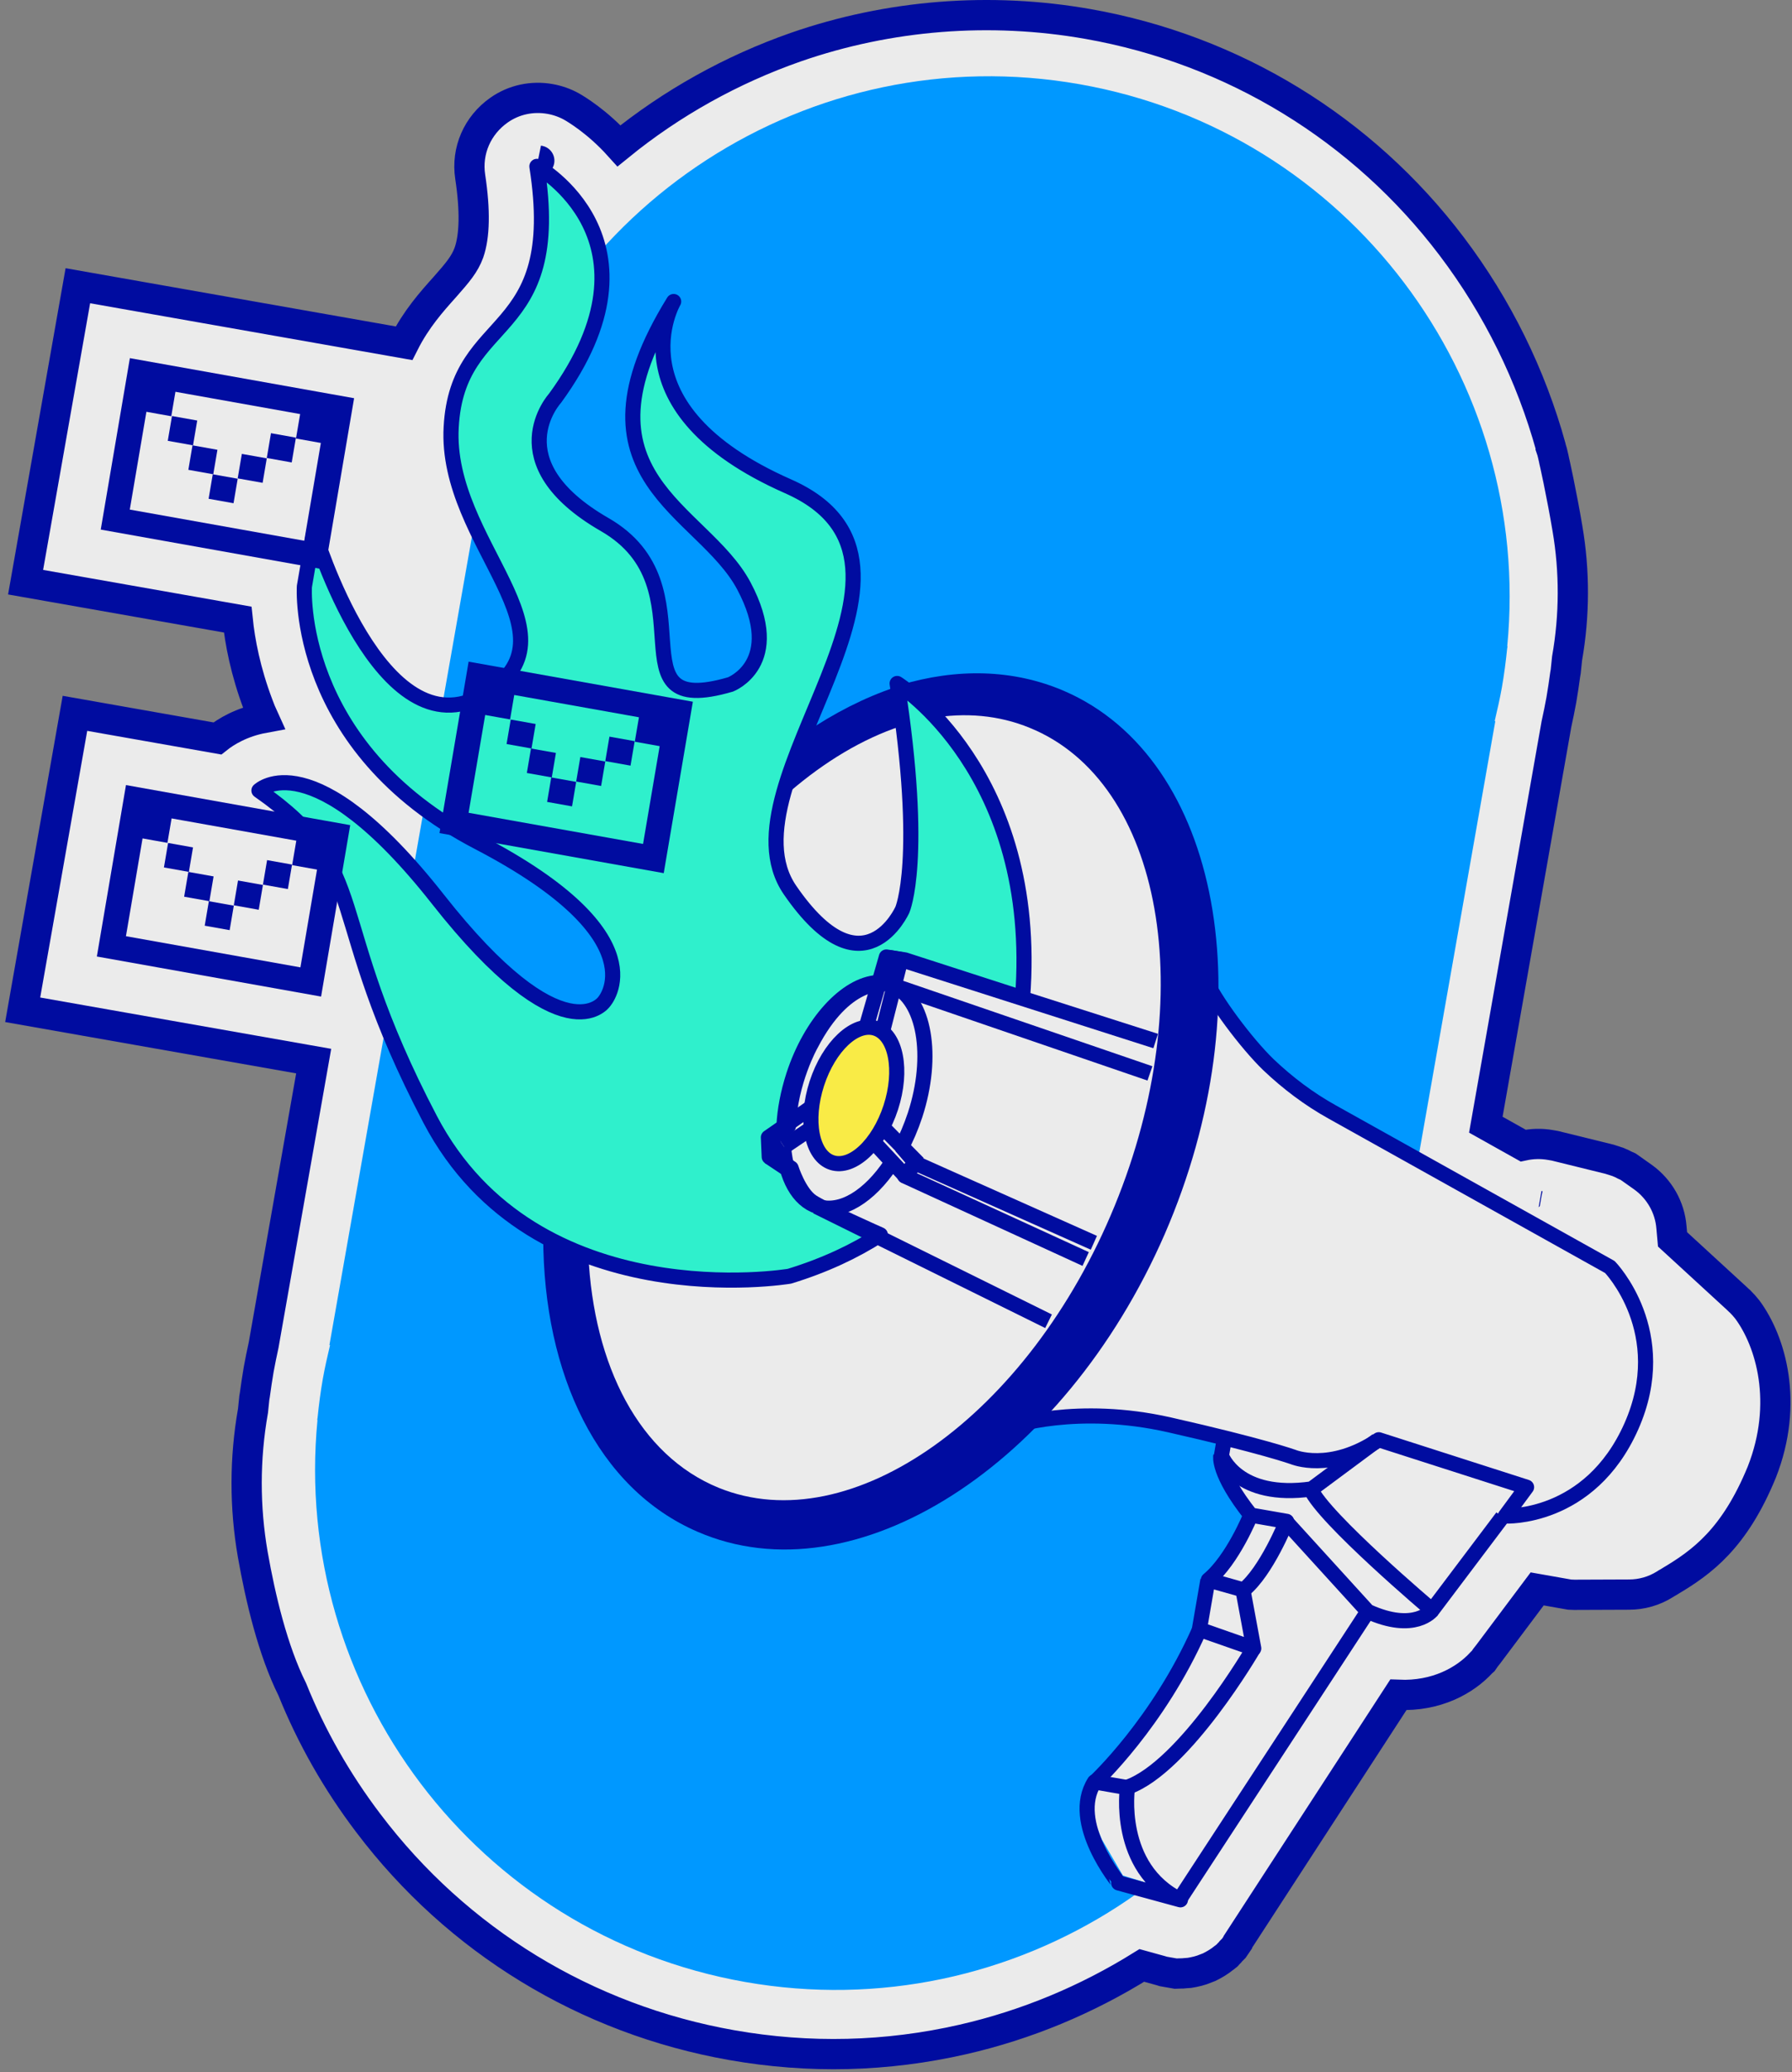 <?xml version="1.0" encoding="UTF-8"?>
<svg width="237px" height="274px" viewBox="0 0 237 274" version="1.1" xmlns="http://www.w3.org/2000/svg" xmlns:xlink="http://www.w3.org/1999/xlink">
    <rect x="0" y="0" width="237" height="274" fill="#808080" stroke="none"/>
    <g id="Page-1" stroke="none" stroke-width="1" fill="none" fill-rule="evenodd">
        <g id="Artboard" transform="translate(-56, -104)">
            <g id="Group-38" transform="translate(59, 106)">
                <path d="M228.083,171.147 C227.774,170.756 227.457,170.406 227.1,170.049 L227.025,169.994 C226.917,169.89 226.81,169.787 226.702,169.684 L218.2,161.876 L218.058,160.295 C217.852,157.652 216.473,155.221 214.309,153.662 L212.964,152.71 L212.328,152.262 L211.861,152.053 C211.63,151.928 211.4,151.804 211.163,151.72 C211.007,151.65 210.851,151.581 210.729,151.559 C210.451,151.468 210.132,151.37 209.853,151.279 L202.642,149.502 C202.438,149.466 202.234,149.43 202.071,149.402 C200.848,149.186 199.623,149.222 198.443,149.477 L193.507,146.714 L202.627,94.994 L202.842,93.771 C203.077,92.677 203.312,91.583 203.499,90.522 C203.694,89.421 203.847,88.312 204.008,87.163 L204.072,86.796 C204.132,86.218 204.192,85.64 204.252,85.061 C205.252,79.392 205.273,73.549 204.299,67.868 C203.951,65.788 203.536,63.612 203.107,61.518 C202.977,60.822 202.8,60.16 202.67,59.464 C202.598,59.157 202.526,58.85 202.461,58.502 C202.435,58.413 202.409,58.325 202.389,58.195 C202.318,57.888 202.246,57.581 202.133,57.267 C202.14,57.226 202.106,57.178 202.114,57.137 C199.494,47.675 195.081,38.612 188.977,30.554 C177.213,15.022 160.14,4.567 140.897,1.174 C127.973,-1.105 114.589,-0.058 102.229,4.239 C93.761,7.204 85.838,11.611 78.869,17.279 C75.986,14.079 73.13,12.398 72.595,12.094 C71.715,11.602 70.725,11.259 69.746,11.087 C67.382,10.67 64.981,11.172 63.014,12.549 C60.137,14.565 58.662,17.922 59.188,21.379 C59.867,25.873 59.78,29.222 59.018,31.401 C58.452,32.941 57.55,34.002 55.817,35.967 C54.09,37.892 52.047,40.181 50.431,43.387 L44.845,42.402 L41.584,41.827 L15.451,37.219 L7.297,35.781 L5.858,43.939 L5.592,45.448 L2.068,65.434 L1.824,66.821 L0.385,74.979 L8.539,76.416 L28.434,79.925 C28.727,82.794 29.459,86.75 31.152,91.212 C31.351,91.752 31.584,92.34 31.857,92.935 C28.946,93.473 26.872,94.747 25.747,95.643 L15.066,93.759 L6.912,92.321 L5.473,100.479 L1.438,123.361 L-1.42108547e-14,131.519 L8.154,132.957 L37.549,138.14 L38.486,138.305 L32.085,174.607 L31.87,175.83 C31.635,176.924 31.4,178.019 31.213,179.079 C31.018,180.18 30.865,181.289 30.704,182.438 L30.64,182.805 C30.58,183.383 30.52,183.962 30.46,184.54 L30.453,184.581 C29.345,190.862 29.346,197.297 30.43,203.544 C31.438,209.273 33.074,216.207 35.652,221.371 C38.166,227.618 41.533,233.553 45.694,239.04 C57.451,254.613 74.531,265.026 93.774,268.419 C104.008,270.224 114.267,269.972 124.341,267.669 C132.752,265.745 140.692,262.435 148.011,257.88 L150.536,258.577 L150.855,258.676 L151.467,258.784 L152.486,258.963 L153.078,258.942 C153.33,258.944 153.541,258.939 153.8,258.901 C153.97,258.889 154.141,258.877 154.311,258.865 C155.047,258.742 155.791,258.579 156.474,258.279 C156.611,258.219 156.788,258.166 156.925,258.106 C157.616,257.765 158.273,257.376 158.863,256.891 L158.91,256.858 L158.958,256.824 L159.301,256.548 L159.46,256.366 C159.611,256.224 159.714,256.116 159.824,255.967 L160.181,255.61 L160.692,254.859 L160.699,254.818 L160.707,254.777 L181.938,222.1 C186.986,222.317 190.763,220.208 192.95,217.817 L193.149,217.642 L193.487,217.155 L193.866,216.675 L193.921,216.601 L200.298,208.094 L203.967,208.741 L204.578,208.849 L205.204,208.875 L212.44,208.847 C214.121,208.849 215.759,208.381 217.176,207.495 C217.416,207.327 217.689,207.207 217.929,207.039 C222.063,204.572 226.394,201.467 230.01,192.641 C233.595,183.516 231.208,175.357 228.083,171.147 Z M68.308,19.244 C68.308,19.244 68.348,19.251 68.308,19.244 C68.267,19.237 68.185,19.223 68.145,19.215 C68.185,19.223 68.267,19.237 68.308,19.244 Z M200.525,157.456 C200.566,157.463 200.566,157.463 200.606,157.471 L200.647,157.478 C200.606,157.471 200.566,157.463 200.525,157.456 Z" id="Shape" stroke="#000CA0" stroke-width="4" fill="#EBEBEB" fill-rule="nonzero"></path>
                <path d="M175.551,202.301 L194.761,93.355 L194.679,93.341 C195.019,91.887 195.367,90.392 195.633,88.883 C195.935,87.17 196.156,85.442 196.328,83.748 L196.379,83.463 L196.338,83.456 C199.763,48.059 175.379,15.413 139.787,9.138 C104.195,2.862 70.116,25.199 61.228,59.632 L61.065,59.603 L60.468,62.989 C60.353,63.641 60.19,64.327 60.068,65.021 C59.96,65.633 59.852,66.244 59.778,66.904 L40.568,175.85 L40.649,175.864 C40.309,177.318 39.961,178.813 39.695,180.322 C39.393,182.035 39.172,183.763 39,185.457 L38.95,185.742 L38.99,185.75 C35.566,221.146 59.95,253.792 95.541,260.067 C131.133,266.343 165.212,244.006 174.1,209.573 L174.263,209.602 L174.86,206.216 C174.975,205.564 175.138,204.878 175.26,204.184 C175.376,203.532 175.483,202.92 175.551,202.301 Z" id="Path" fill="#0098FF" fill-rule="nonzero"></path>
                <polygon id="Path" fill="#EBEBEB" fill-rule="nonzero" points="101.199 100.778 122.141 89.793 136.401 90.073 147.75 104.538 154.086 125.493 157.869 129.087 163.671 136.928 171.541 143.582 198.579 158.87 200.778 157.413 208.706 159.304 209.704 165.55 213.09 168.99 218.664 173.735 221.424 176.145 222.907 180.801 222.747 185.169 220.96 190.131 218.981 193.51 216.298 196.306 212.76 198.659 207.3 198.163 198.88 197.65 195.567 198.702 186.304 210.938 184.43 211.74 180.819 211.568 178.308 210.667 153.908 248.595 145.509 245.993 142.731 241.235 141.359 237.897 142.116 233.508 148.316 226.514 156.233 212.996 157.354 206.493 162.736 198.351 162.173 196.955 158.829 191.303 159.418 187.889 147.12 185.316 131.906 185.413 109.444 198.099 99.992 198.411 90.417 195.268 79.012 188.497 71.497 162.101"></polygon>
                <path d="M113.43,161.268 C110.043,163.441 106.114,165.31 101.411,166.75 C101.411,166.75 67.765,172.432 53.905,146.041 C39.54,118.641 46.503,113.196 31.246,102.526 C31.246,102.526 38.269,95.751 54.903,116.886 C71.536,138.021 76.866,130.489 76.866,130.489 C76.866,130.489 84.602,122.037 60.232,109.354 C35.862,96.671 37.257,75.545 37.257,75.545 L38.52,68.224 C38.52,68.224 47.383,97.763 60.914,89.905 C74.444,82.048 55.794,69.904 56.673,54.471 C57.505,39.071 71.665,43.307 68.007,19.999 C68.007,19.999 85.67,29.75 70.396,50.669 C70.396,50.669 62.659,59.121 76.977,67.364 C91.294,75.608 77.481,93.221 93.61,88.5 C93.61,88.5 100.832,85.74 95.388,75.486 C89.944,65.232 71.732,61.126 86.094,37.869 C86.094,37.869 77.809,51.965 101.225,62.302 C124.642,72.64 91.784,101.546 101.479,115.686 C111.215,129.833 116.346,118.285 116.346,118.285 C116.346,118.285 119.268,111.673 115.65,88.373 C115.65,88.373 134.543,100.098 132.237,129.947 L116.686,124.923 L114.62,124.604 L113.803,128.106 C113.803,128.106 108.751,127.391 104.235,136.112 C104.235,136.112 101.484,140.994 101.27,146.907 L99.143,148.42 L99.298,150.962 L101.628,152.458 C101.628,152.458 102.64,155.694 104.345,156.872 C106.017,158.002 113.43,161.268 113.43,161.268 Z" id="Path" stroke="#000CA0" stroke-width="2" fill="#2FF0CC" fill-rule="nonzero" stroke-linecap="round" stroke-linejoin="round"></path>
                <path d="M130.613,186.645 C130.613,186.645 139.376,183.621 151.662,186.403 C163.948,189.185 168.008,190.649 168.008,190.649 C168.008,190.649 172.892,192.719 179.348,188.371 L198.895,194.643 L196.082,198.459 C196.082,198.459 207.227,199.032 212.747,186.613 C218.275,174.153 209.911,165.532 209.911,165.532 L173.2,145.039 C170.114,143.326 167.309,141.203 164.766,138.791 C161.902,136.03 157.497,130.195 156.31,127.268" id="Path" stroke="#000CA0" stroke-width="2" stroke-linejoin="round"></path>
                <path d="M114.81,144.435 C116.405,139.532 115.51,134.847 112.81,133.97 C110.11,133.093 106.628,136.356 105.033,141.259 C103.438,146.162 104.333,150.848 107.033,151.724 C109.733,152.601 113.215,149.338 114.81,144.435 Z" id="Path" stroke="#000CA0" stroke-width="2" fill="#F9EB46" fill-rule="nonzero" stroke-linejoin="round"></path>
                <path d="M100.686,146.83 C100.789,144.751 101.217,142.519 101.956,140.215 C104.236,133.188 108.941,128.175 113.036,127.922" id="Path" stroke="#000CA0" stroke-width="2" stroke-linejoin="round"></path>
                <path d="M114.849,151.872 C111.999,156.177 108.261,158.53 105.143,157.524 C102.544,156.692 100.956,153.657 100.629,149.672" id="Path" stroke="#000CA0" stroke-width="2" stroke-linejoin="round"></path>
                <path d="M115.104,128.318 C119.255,130.123 120.577,137.609 118.021,145.434 C117.482,147.061 116.832,148.586 116.078,149.966" id="Path" stroke="#000CA0" stroke-width="2" stroke-linejoin="round"></path>
                <line x1="149.084" y1="139.932" x2="114.743" y2="128.158" id="Path" stroke="#000CA0" stroke-width="2" stroke-linejoin="round"></line>
                <line x1="104.997" y1="157.54" x2="135.674" y2="172.705" id="Path" stroke="#000CA0" stroke-width="2" stroke-linejoin="round"></line>
                <polyline id="Path" stroke="#000CA0" stroke-width="2" stroke-linejoin="round" points="111.547 133.851 114.229 124.538 116.144 124.868 113.732 134.353"></polyline>
                <line x1="116.097" y1="124.861" x2="149.843" y2="135.651" id="Path" stroke="#000CA0" stroke-width="2" stroke-linejoin="round"></line>
                <polyline id="Path" stroke="#000CA0" stroke-width="2" stroke-linejoin="round" points="140.584 164.476 116.64 153.487 117.989 151.762 141.669 162.329"></polyline>
                <line x1="100.692" y1="149.622" x2="104.333" y2="147.163" id="Path" stroke="#000CA0" stroke-width="2" stroke-linejoin="round"></line>
                <polyline id="Path" stroke="#000CA0" stroke-width="2" stroke-linejoin="round" points="100.461 147.119 98.625 148.392 98.734 150.968 100.708 149.636"></polyline>
                <line x1="104.421" y1="144.32" x2="100.47" y2="147.103" id="Path" stroke="#000CA0" stroke-width="2" stroke-linejoin="round"></line>
                <line x1="98.718" y1="150.974" x2="101.178" y2="152.615" id="Path" stroke="#000CA0" stroke-width="2" stroke-linejoin="round"></line>
                <path d="M158.922,188.255 L158.539,190.484 C158.539,190.484 160.622,196.278 170.478,194.873 L179.13,188.454" id="Path" stroke="#000CA0" stroke-width="2" stroke-linejoin="round"></path>
                <path d="M195.702,198.576 L186.407,210.903 C186.407,210.903 172.001,198.726 170.341,194.883" id="Path" stroke="#000CA0" stroke-width="2" stroke-linejoin="round"></path>
                <path d="M162.416,198.334 C162.416,198.334 160.035,204.249 156.812,206.914 L161.473,208.23 C164.482,205.821 167.161,199.162 167.161,199.162 L162.416,198.334 Z M162.416,198.334 C157.983,192.74 158.452,190.517 158.452,190.517" id="Shape" stroke="#000CA0" stroke-width="2" stroke-linejoin="round"></path>
                <polyline id="Path" stroke="#000CA0" stroke-width="2" stroke-linejoin="round" points="156.747 206.941 155.626 213.445 162.814 215.96 161.389 208.257"></polyline>
                <path d="M141.757,233.61 L146.111,234.373 C146.111,234.373 144.537,244.981 153.117,249.206 L144.954,246.98 C144.961,246.939 138.332,238.996 141.757,233.61 Z" id="Path" stroke="#000CA0" stroke-width="2" stroke-linejoin="round"></path>
                <path d="M141.85,233.578 C141.85,233.578 150.177,225.841 155.633,213.496" id="Path" stroke="#000CA0" stroke-width="2" stroke-linejoin="round"></path>
                <path d="M162.759,216.003 C162.759,216.003 153.695,231.605 146.135,234.308" id="Path" stroke="#000CA0" stroke-width="2" stroke-linejoin="round"></path>
                <path d="M186.394,210.934 C186.394,210.934 184.109,213.917 177.891,211.073 L167.032,199.144" id="Path" stroke="#000CA0" stroke-width="2" stroke-linejoin="round"></path>
                <line x1="153.03" y1="249.112" x2="177.845" y2="211.146" id="Path" stroke="#000CA0" stroke-width="2" stroke-linejoin="round"></line>
                <path d="M100.924,103.128 C101.076,102.988 101.227,102.848 101.372,102.748 C106.109,98.664 111.128,95.674 116.133,94.018 L115.389,88.874 C111.327,90.239 107.32,92.281 103.423,94.928 L100.924,103.128 Z" id="Path" fill="#000CA0" fill-rule="nonzero"></path>
                <path d="M137.74,89.367 C130.987,86.454 123.502,86.336 115.997,88.597 L120.116,92.965 C124.641,92.181 129.097,92.554 133.202,94.245 C150.787,101.423 155.792,129.688 144.427,157.427 C133.062,185.167 109.59,201.853 92.04,194.722 C81.554,190.435 75.502,178.619 74.81,163.868 L68.843,161.595 C68.873,179.74 76.07,194.853 89.26,200.54 C109.949,209.523 137.63,191.913 151.036,161.193 C164.352,130.499 158.436,98.31 137.74,89.367 Z" id="Path" fill="#000CA0" fill-rule="nonzero"></path>
                <polygon id="Path" fill="#000CA0" fill-rule="nonzero" points="77.052 98.641 80.39 99.238 80.939 96 77.601 95.403"></polygon>
                <polygon id="Path" fill="#000CA0" fill-rule="nonzero" points="73.203 101.338 76.5 101.927 77.05 98.689 73.753 98.1"></polygon>
                <polygon id="Path" fill="#000CA0" fill-rule="nonzero" points="67.227 96.969 66.677 100.207 69.975 100.796 70.524 97.558"></polygon>
                <polygon id="Path" fill="#000CA0" fill-rule="nonzero" points="67.295 96.969 67.844 93.731 64.547 93.142 63.997 96.38"></polygon>
                <polygon id="Path" fill="#000CA0" fill-rule="nonzero" points="69.357 104.034 72.654 104.623 73.204 101.385 69.907 100.796"></polygon>
                <path d="M85.342,90.197 C76.54,88.625 67.779,87.06 58.977,85.488 C57.694,93.044 56.41,100.6 55.126,108.156 C64.997,109.919 74.909,111.69 84.781,113.453 C86.065,105.897 87.349,98.341 88.633,90.785 L85.342,90.197 Z M83.694,99.895 C83.145,103.127 82.596,106.36 82.047,109.592 C74.355,108.218 66.664,106.845 58.972,105.471 C59.707,101.147 60.441,96.824 61.169,92.541 L64.46,93.128 L65.009,89.896 C70.521,90.88 75.991,91.857 81.503,92.842 L80.953,96.074 L84.244,96.662 L83.694,99.895 Z" id="Shape" fill="#000CA0" fill-rule="nonzero"></path>
                <polygon id="Path" fill="#000CA0" fill-rule="nonzero" points="31.775 114.968 35.072 115.557 35.622 112.319 32.325 111.73"></polygon>
                <polygon id="Path" fill="#000CA0" fill-rule="nonzero" points="27.921 117.705 31.218 118.294 31.775 115.015 28.478 114.426"></polygon>
                <polygon id="Path" fill="#000CA0" fill-rule="nonzero" points="21.91 113.288 21.353 116.567 24.691 117.163 25.248 113.884"></polygon>
                <polygon id="Path" fill="#000CA0" fill-rule="nonzero" points="21.978 113.288 22.528 110.05 19.231 109.461 18.681 112.699"></polygon>
                <polygon id="Path" fill="#000CA0" fill-rule="nonzero" points="24.074 120.401 27.371 120.99 27.921 117.752 24.624 117.163"></polygon>
                <path d="M40.026,106.516 C31.224,104.944 22.463,103.379 13.661,101.807 C12.377,109.363 11.093,116.919 9.809,124.475 C19.681,126.238 29.593,128.009 39.465,129.772 C40.749,122.216 42.033,114.66 43.317,107.104 L40.026,106.516 Z M38.378,116.214 C37.829,119.446 37.28,122.679 36.73,125.911 C29.039,124.538 21.348,123.164 13.656,121.79 C14.391,117.467 15.125,113.143 15.853,108.86 L19.144,109.448 L19.693,106.215 C25.204,107.2 30.675,108.177 36.186,109.161 L35.637,112.394 L38.928,112.981 L38.378,116.214 Z" id="Shape" fill="#000CA0" fill-rule="nonzero"></path>
                <polygon id="Path" fill="#000CA0" fill-rule="nonzero" points="32.283 58.558 35.58 59.147 36.137 55.868 32.839 55.279"></polygon>
                <polygon id="Path" fill="#000CA0" fill-rule="nonzero" points="28.436 61.254 31.733 61.843 32.283 58.605 28.986 58.016"></polygon>
                <polygon id="Path" fill="#000CA0" fill-rule="nonzero" points="22.459 56.885 21.909 60.123 25.206 60.712 25.756 57.474"></polygon>
                <polygon id="Path" fill="#000CA0" fill-rule="nonzero" points="22.527 56.885 23.084 53.606 19.745 53.01 19.189 56.288"></polygon>
                <polygon id="Path" fill="#000CA0" fill-rule="nonzero" points="24.589 63.951 27.886 64.539 28.436 61.301 25.139 60.713"></polygon>
                <path d="M40.541,50.066 C31.739,48.494 22.978,46.929 14.176,45.357 C12.892,52.913 11.608,60.469 10.324,68.025 C20.195,69.788 30.108,71.558 39.979,73.321 C41.263,65.765 42.547,58.209 43.831,50.653 L40.541,50.066 Z M38.886,59.804 C38.337,63.036 37.787,66.269 37.238,69.501 C29.547,68.127 21.855,66.754 14.164,65.38 C14.898,61.056 15.633,56.733 16.361,52.45 L19.651,53.037 L20.201,49.805 C25.712,50.789 31.183,51.766 36.694,52.751 L36.145,55.983 L39.435,56.571 L38.886,59.804 Z" id="Shape" fill="#000CA0" fill-rule="nonzero"></path>
                <polyline id="Path" stroke="#000CA0" stroke-width="2" stroke-linejoin="round" points="116.174 149.554 118.073 151.768 116.72 153.496 112.444 148.9"></polyline>
                <line x1="113.672" y1="146.969" x2="118.455" y2="151.823" id="Path" stroke="#000CA0" stroke-width="2" stroke-linejoin="round"></line>
            </g>
        </g>
    </g>
</svg>
